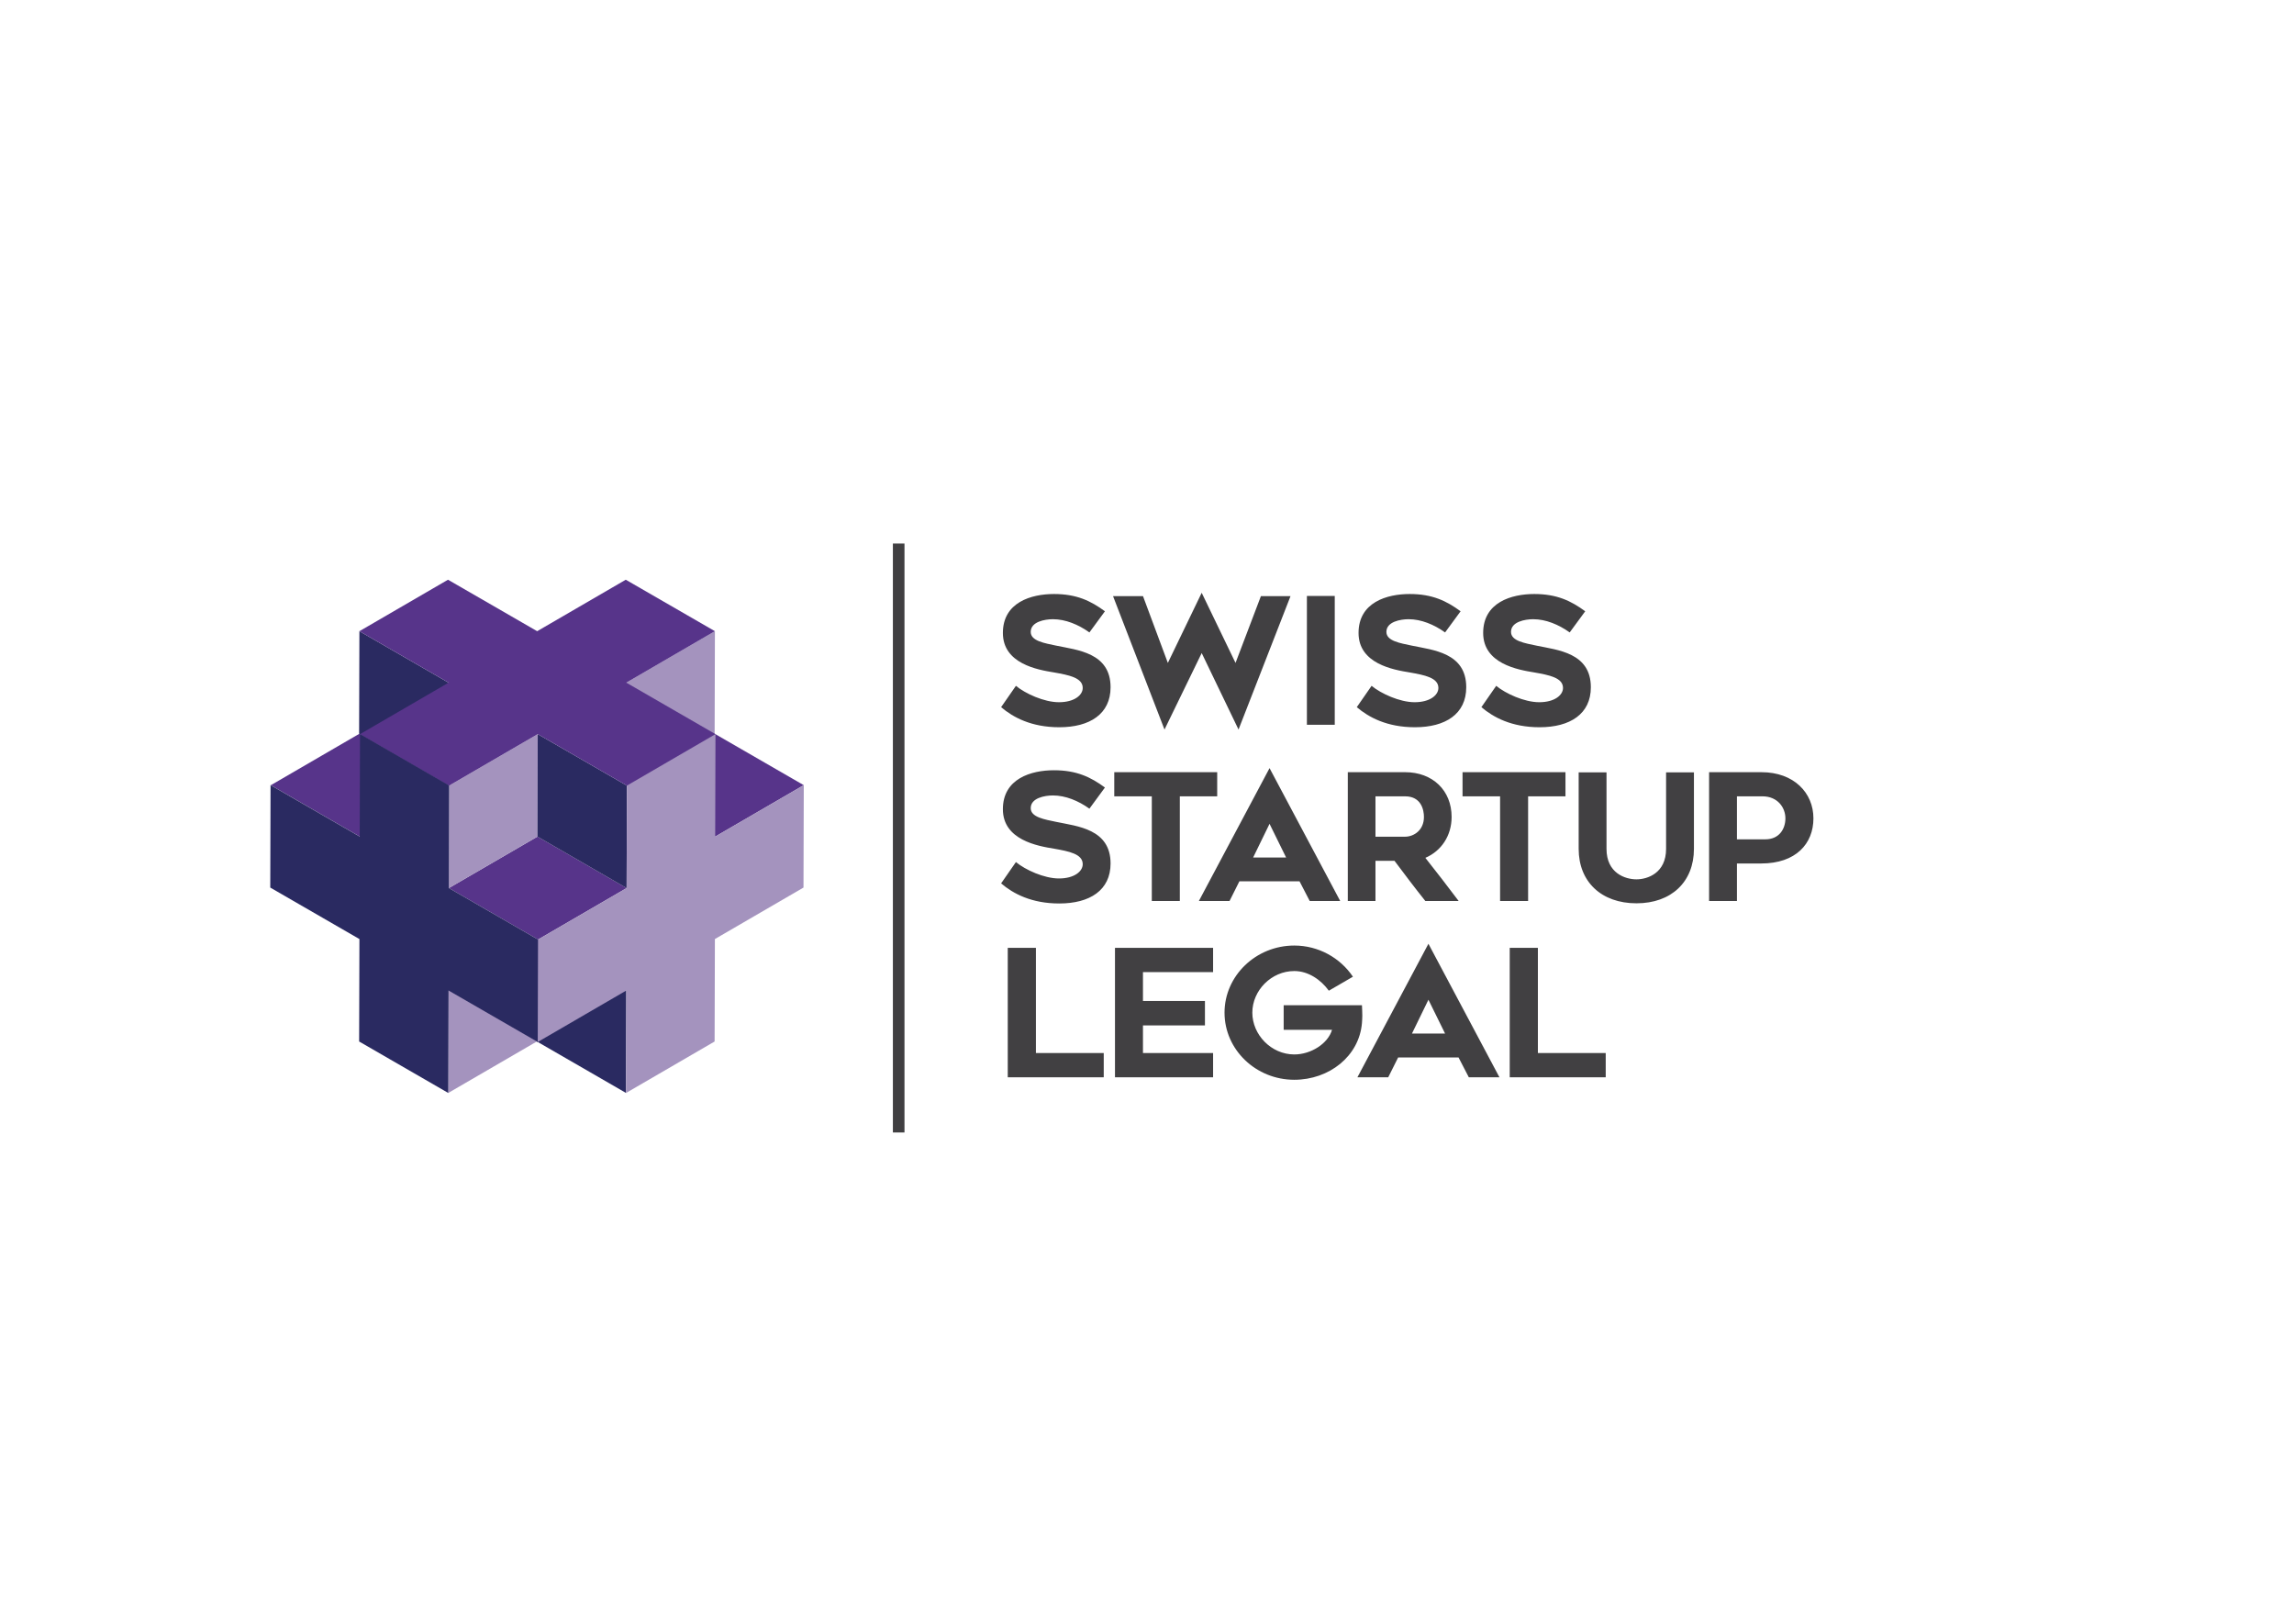 <?xml version="1.0" standalone="no"?><!DOCTYPE svg PUBLIC "-//W3C//DTD SVG 1.1//EN" "http://www.w3.org/Graphics/SVG/1.1/DTD/svg11.dtd"><svg width="100%" height="100%" viewBox="0 0 842 596" version="1.1" xmlns="http://www.w3.org/2000/svg" xmlns:xlink="http://www.w3.org/1999/xlink" xml:space="preserve" style="fill-rule:evenodd;clip-rule:evenodd;stroke-linejoin:round;stroke-miterlimit:1.414;"><g><rect x="327.729" y="199.522" width="4.258" height="216.188" style="fill:#403f41;"/><path d="M164.647,288.234l-32.729,-18.896l-32.518,18.896l32.731,18.898l32.516,-18.898Z" style="fill:#57348a;fill-rule:nonzero;"/><path d="M295.003,288.212l-32.731,-18.897l-32.516,18.897l32.729,18.896l32.518,-18.896Z" style="fill:#57348a;fill-rule:nonzero;"/><path d="M164.759,325.989l32.729,18.896l32.518,-18.897l-32.73,-18.896l-32.517,18.897Z" style="fill:#57348a;fill-rule:nonzero;"/><path d="M164.536,401.196l32.517,-18.896l0.107,-37.61l-32.517,18.898l-0.107,37.608Z" style="fill:#a493be;fill-rule:nonzero;"/><path d="M229.785,288.192l32.517,-18.897l0.107,-37.609l-32.517,18.898l-0.107,37.608Z" style="fill:#a493be;fill-rule:nonzero;"/><path d="M197.375,269.491l-32.517,18.896l-0.106,37.61l32.516,-18.898l0.107,-37.608Z" style="fill:#a493be;fill-rule:nonzero;"/><path d="M197.053,382.304l32.73,18.897l0.107,-37.608l-32.731,-18.897l-0.106,37.608Z" style="fill:#2a2a61;fill-rule:nonzero;"/><path d="M131.81,269.309l32.73,18.897l0.106,-37.609l-32.729,-18.896l-0.107,37.608Z" style="fill:#2a2a61;fill-rule:nonzero;"/><path d="M230.104,288.386l-32.729,-18.897l-0.107,37.609l32.73,18.897l0.106,-37.609Z" style="fill:#2a2a61;fill-rule:nonzero;"/><path d="M229.885,250.593l32.517,-18.897l-32.72,-18.892l-32.517,18.897l-32.73,-18.897l-32.518,18.898l32.73,18.896l-32.516,18.897l32.72,18.891l32.517,-18.897l32.73,18.896l32.516,-18.896l-32.729,-18.896Z" style="fill:#57348a;fill-rule:nonzero;"/><path d="M164.752,325.988l0.106,-37.608l-32.72,-18.892l-0.107,37.609l-32.73,-18.896l-0.106,37.609l32.73,18.897l-0.107,37.608l32.72,18.892l0.106,-37.61l32.731,18.897l0.106,-37.609l-32.729,-18.897Z" style="fill:#2a2a61;fill-rule:nonzero;"/><path d="M262.506,307.095l0.106,-37.609l-32.508,18.892l-0.106,37.609l-32.517,18.897l-0.106,37.609l32.517,-18.897l-0.107,37.609l32.508,-18.892l0.106,-37.608l32.518,-18.898l0.106,-37.609l-32.517,18.897Z" style="fill:#a493be;fill-rule:nonzero;"/><path d="M372.887,316.446l-5.435,7.827c4.4,3.753 11.128,7.375 21.351,7.375c11.189,0 18.825,-4.85 18.825,-14.684c0,-12.68 -12.228,-13.651 -19.927,-15.267c-4.268,-0.907 -9.38,-1.684 -9.38,-5.047c0,-3.753 5.176,-4.658 8.151,-4.658c4.593,0 9.317,1.94 13.391,4.852l5.694,-7.762c-5.176,-3.818 -10.414,-6.34 -18.697,-6.34c-8.344,0 -18.76,3.04 -18.76,14.297c0,11.321 12.808,13.52 18.76,14.49c5.499,0.97 10.545,1.942 10.545,5.693c0,2.654 -3.105,5.241 -8.732,5.241c-5.435,0 -12.357,-3.171 -15.786,-6.017ZM446.765,292.315l0,-8.862l-37.781,0l0,8.862l13.781,0l0,38.428l10.285,0l0,-38.428l13.715,0ZM440.036,330.743l11.257,0l3.624,-7.246l22.06,0l3.752,7.246l11.19,0l-25.942,-48.779l-25.941,48.779ZM459.961,314.764l6.016,-12.356l6.082,12.356l-12.098,0ZM504.859,330.743l0,-14.75l6.988,0c3.881,5.176 7.437,9.899 11.321,14.75l12.226,0c-3.817,-5.047 -8.152,-10.738 -12.226,-15.849c5.887,-2.524 9.638,-8.153 9.638,-15.01c0,-9.703 -6.922,-16.431 -17.078,-16.431l-21.026,0l0,47.29l10.157,0ZM504.859,307.132l0,-14.817l10.869,0c6.014,0 6.922,5.112 6.922,7.569c0,4.918 -3.754,7.248 -6.922,7.248l-10.869,0ZM574.598,292.315l0,-8.862l-37.781,0l0,8.862l13.78,0l0,38.428l10.287,0l0,-38.428l13.714,0ZM600.659,331.584c12.809,0 21.091,-7.893 21.091,-19.99l0,-28.076l-10.223,0l0,28.076c0,8.928 -6.856,11.192 -10.868,11.192c-4.14,0 -10.999,-2.264 -10.999,-11.192l0,-28.076l-10.22,0l0,28.076c0,12.097 8.345,19.99 21.219,19.99ZM646.525,283.453l-19.214,0l0,47.29l10.223,0l0,-13.779l8.927,0c12.68,0 19.148,-7.245 19.148,-16.563c0,-9.379 -7.18,-16.948 -19.084,-16.948ZM647.948,308.101l-10.414,0l0,-15.786l9.379,0c5.499,0 8.411,4.076 8.411,8.086c0,3.883 -2.265,7.7 -7.376,7.7Z" style="fill:#414042;fill-rule:nonzero;"/><path d="M372.887,251.754l-5.435,7.827c4.4,3.753 11.128,7.375 21.351,7.375c11.189,0 18.825,-4.851 18.825,-14.685c0,-12.679 -12.228,-13.65 -19.927,-15.266c-4.268,-0.909 -9.38,-1.684 -9.38,-5.047c0,-3.753 5.176,-4.658 8.151,-4.658c4.593,0 9.317,1.94 13.391,4.852l5.694,-7.763c-5.176,-3.817 -10.414,-6.339 -18.697,-6.339c-8.344,0 -18.76,3.039 -18.76,14.295c0,11.323 12.808,13.521 18.76,14.492c5.499,0.969 10.545,1.942 10.545,5.693c0,2.653 -3.105,5.24 -8.732,5.24c-5.435,0 -12.357,-3.171 -15.786,-6.016ZM473.678,218.826l-10.869,0l-9.315,24.518l-12.421,-25.748l-12.421,25.748l-9.123,-24.518l-10.996,0l18.891,48.973l13.649,-28.079l13.521,28.079l19.084,-48.973ZM489.914,218.761l-10.222,0l0,47.291l10.222,0l0,-47.291ZM503.435,251.754l-5.434,7.827c4.399,3.753 11.127,7.375 21.35,7.375c11.189,0 18.825,-4.851 18.825,-14.685c0,-12.679 -12.227,-13.65 -19.926,-15.266c-4.271,-0.909 -9.381,-1.684 -9.381,-5.047c0,-3.753 5.175,-4.658 8.151,-4.658c4.594,0 9.317,1.94 13.391,4.852l5.693,-7.763c-5.173,-3.817 -10.414,-6.339 -18.696,-6.339c-8.345,0 -18.761,3.039 -18.761,14.295c0,11.323 12.809,13.521 18.761,14.492c5.498,0.969 10.546,1.942 10.546,5.693c0,2.653 -3.104,5.24 -8.733,5.24c-5.435,0 -12.357,-3.171 -15.786,-6.016ZM549.172,251.754l-5.435,7.827c4.401,3.753 11.128,7.375 21.35,7.375c11.19,0 18.826,-4.851 18.826,-14.685c0,-12.679 -12.228,-13.65 -19.927,-15.266c-4.268,-0.909 -9.38,-1.684 -9.38,-5.047c0,-3.753 5.176,-4.658 8.151,-4.658c4.594,0 9.317,1.94 13.391,4.852l5.694,-7.763c-5.176,-3.817 -10.415,-6.339 -18.697,-6.339c-8.344,0 -18.76,3.039 -18.76,14.295c0,11.323 12.808,13.521 18.76,14.492c5.499,0.969 10.545,1.942 10.545,5.693c0,2.653 -3.106,5.24 -8.732,5.24c-5.435,0 -12.356,-3.171 -15.786,-6.016Z" style="fill:#414042;fill-rule:nonzero;"/><path d="M405.122,395.451l-35.231,0l0,-47.517l10.336,0l0,38.612l24.895,0l0,8.905Z" style="fill:#414042;fill-rule:nonzero;"/><path d="M419.518,367.435l22.75,0l0,8.97l-22.75,0l0,10.141l25.741,0l0,8.905l-36.012,0l0,-47.517l36.012,0l0,8.906l-25.741,0l0,10.595Z" style="fill:#414042;fill-rule:nonzero;"/><path d="M500.027,372.83c0,0.846 -0.064,1.756 -0.13,2.73c-1.04,12.156 -12.025,20.801 -24.831,20.801c-14.105,0 -25.61,-11.051 -25.61,-24.636c0,-13.52 11.505,-24.635 25.61,-24.635c8.841,0 16.836,4.485 21.517,11.44l-8.841,5.135c-2.925,-4.03 -7.54,-7.215 -12.676,-7.215c-8.45,0 -15.405,7.15 -15.405,15.275c0,8.125 6.955,15.341 15.405,15.341c6.111,0 12.351,-3.966 13.846,-9.036l-17.745,0l0,-9.035l28.73,0c0.066,1.301 0.13,2.795 0.13,3.835Z" style="fill:#414042;fill-rule:nonzero;"/><path d="M530.408,379.395l-6.11,-12.415l-6.045,12.415l12.155,0ZM524.298,346.439l26.065,49.012l-11.245,0l-3.769,-7.28l-22.167,0l-3.64,7.28l-11.311,0l26.067,-49.012Z" style="fill:#414042;fill-rule:nonzero;"/><path d="M589.369,395.451l-35.231,0l0,-47.517l10.336,0l0,38.612l24.895,0l0,8.905Z" style="fill:#414042;fill-rule:nonzero;"/></g></svg>